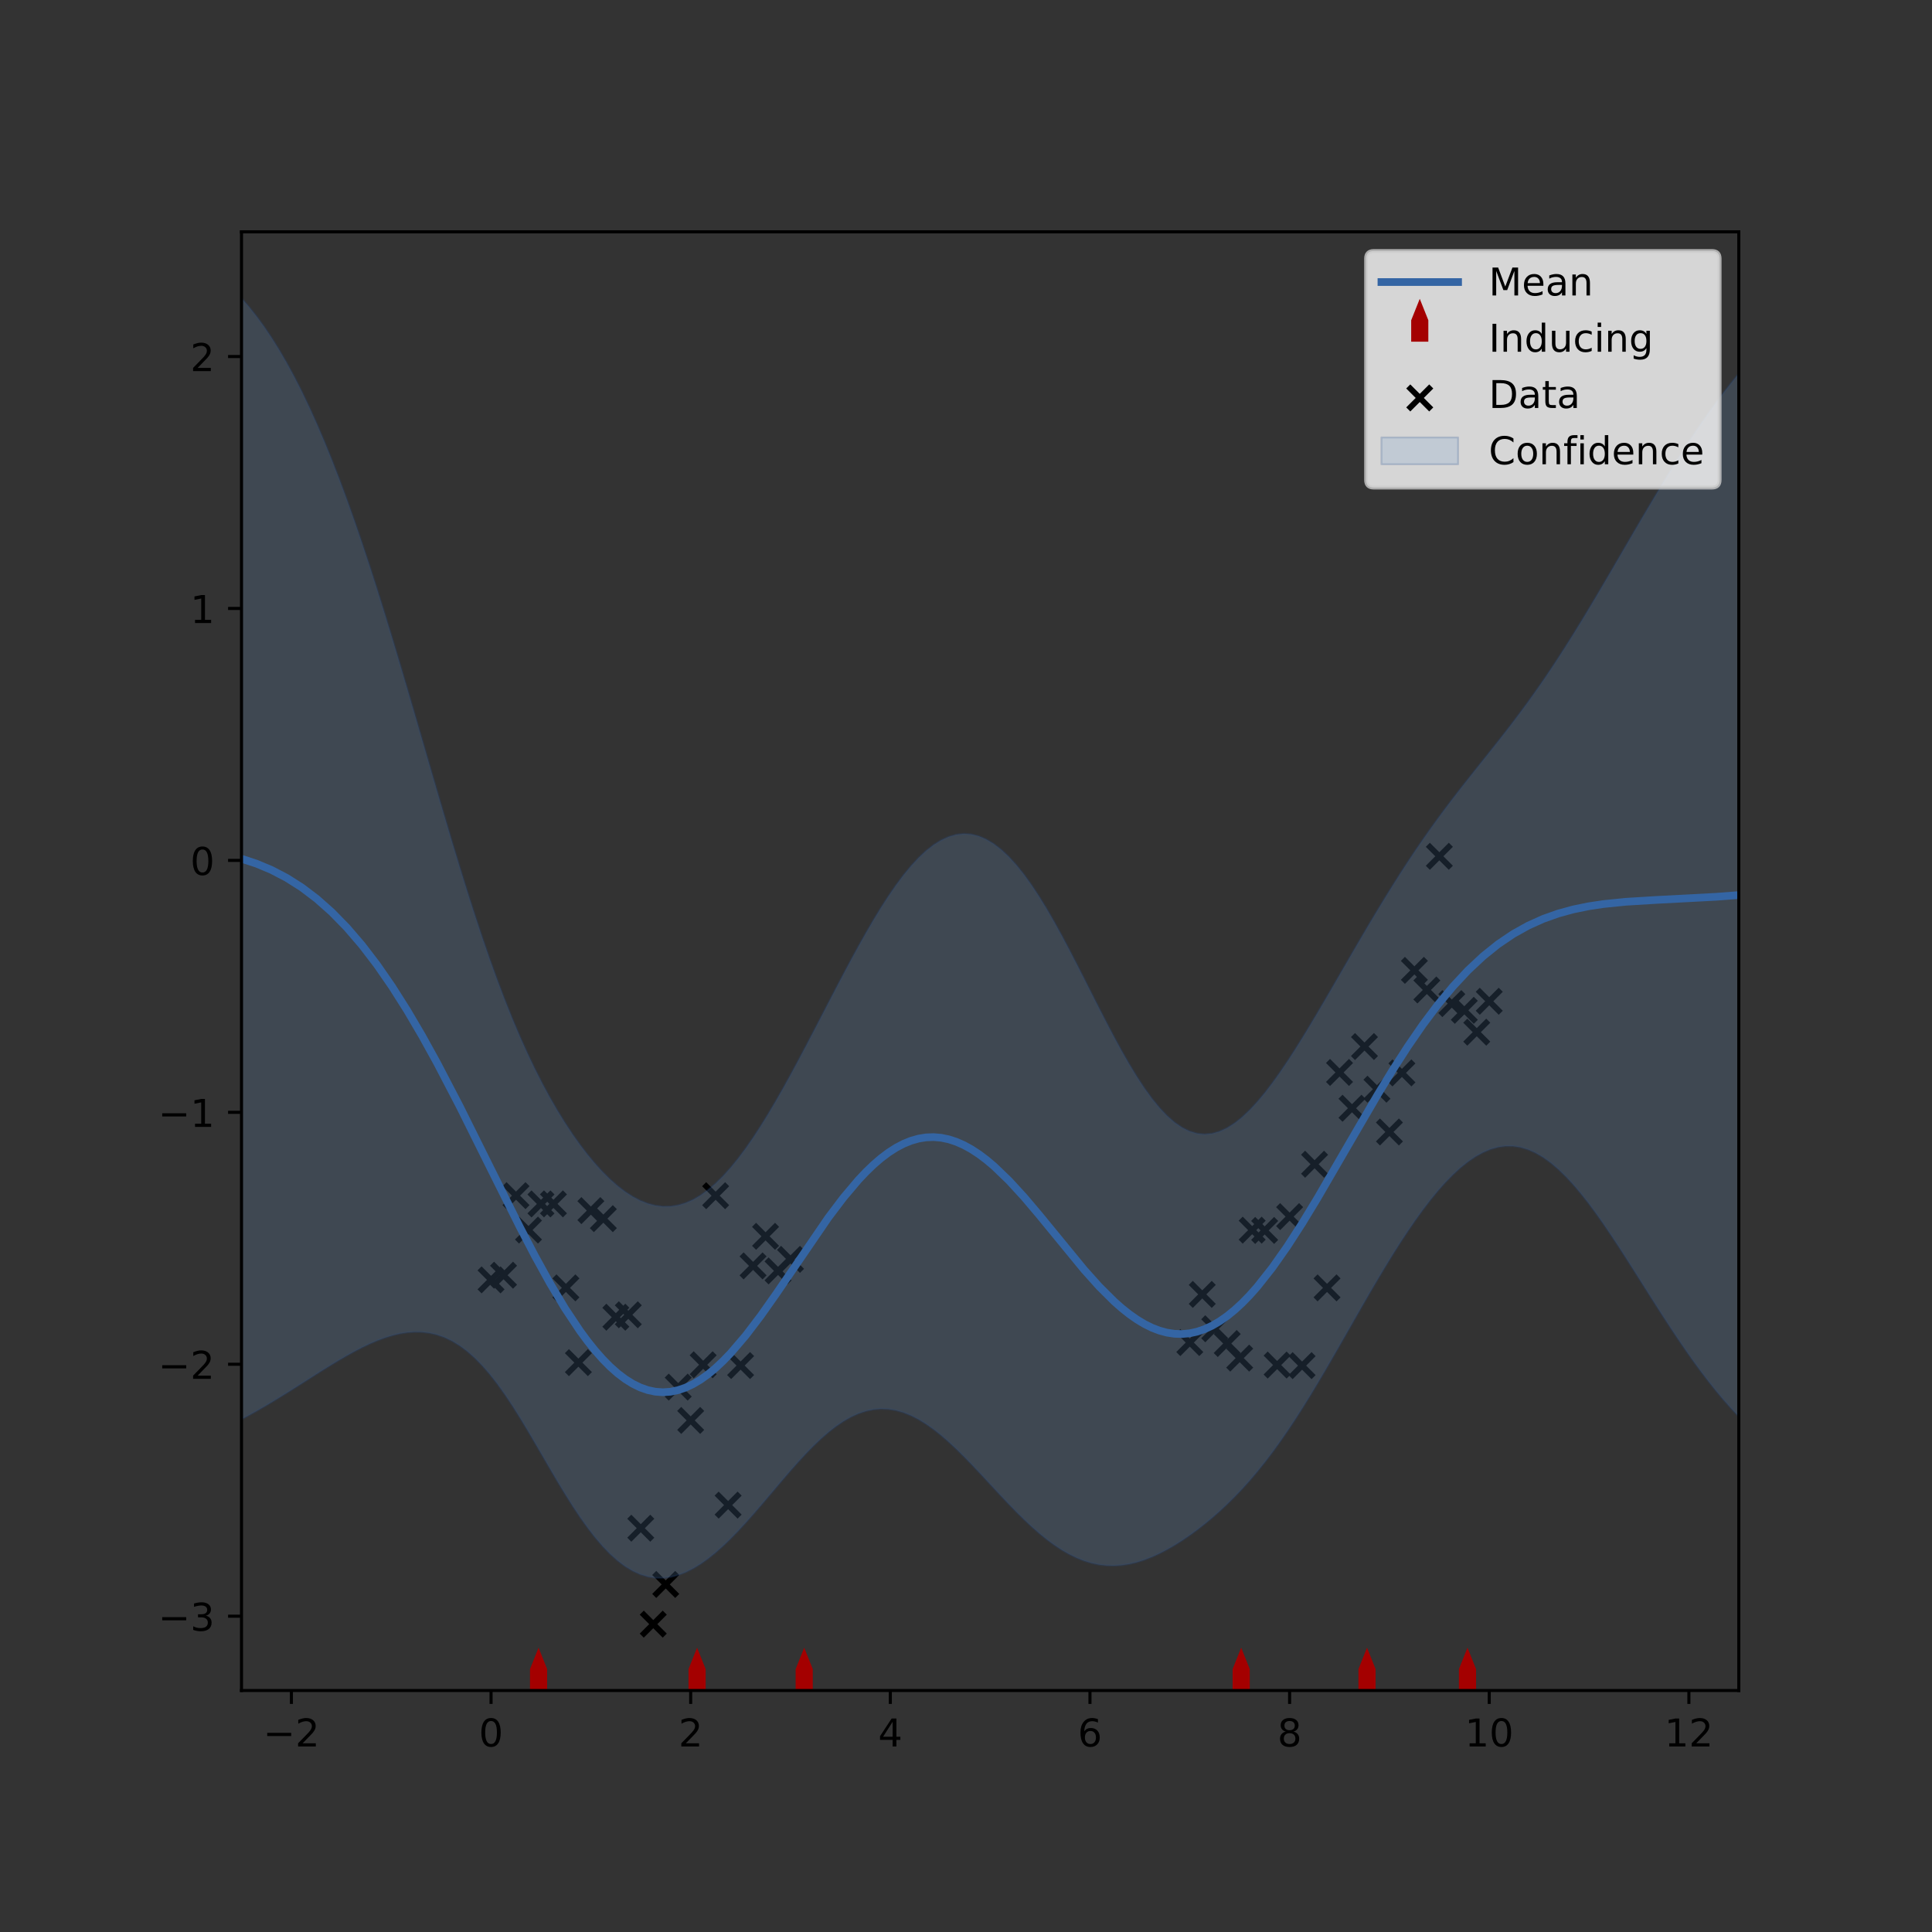 <?xml version="1.0" encoding="utf-8" standalone="no"?>
<!DOCTYPE svg PUBLIC "-//W3C//DTD SVG 1.1//EN"
  "http://www.w3.org/Graphics/SVG/1.1/DTD/svg11.dtd">
<!-- Created with matplotlib (http://matplotlib.org/) -->
<svg height="504pt" version="1.1" viewBox="0 0 504 504" width="504pt" xmlns="http://www.w3.org/2000/svg" xmlns:xlink="http://www.w3.org/1999/xlink">
 <rect x="0" y="0" width="504" height="504" fill="#333333" stroke="none"/>
 <defs>
  <style type="text/css">
*{stroke-linecap:butt;stroke-linejoin:round;}
  </style>
 </defs>
 <g id="figure_1">
  <g id="patch_1">
   <path d="M 0 504 
L 504 504 
L 504 0 
L 0 0 
z
" style="fill:none;"/>
  </g>
  <g id="axes_1">
   <g id="patch_2">
    <path d="M 63 441 
L 453.6 441 
L 453.6 60.48 
L 63 60.48 
z
" style="fill:none;"/>
   </g>
   <g id="PathCollection_1">
    <defs>
     <path d="M -2.236 0 
L -2.236 -5.59 
L 0 -11.18 
L 2.236 -5.59 
L 2.236 0 
z
" id="m66a30fae84"/>
    </defs>
    <g clip-path="url(#p2f20b4b211)">
     <use style="fill:#a40000;" x="140.494" xlink:href="#m66a30fae84" y="441"/>
     <use style="fill:#a40000;" x="181.848" xlink:href="#m66a30fae84" y="441"/>
     <use style="fill:#a40000;" x="209.792" xlink:href="#m66a30fae84" y="441"/>
     <use style="fill:#a40000;" x="323.787" xlink:href="#m66a30fae84" y="441"/>
     <use style="fill:#a40000;" x="356.613" xlink:href="#m66a30fae84" y="441"/>
     <use style="fill:#a40000;" x="382.823" xlink:href="#m66a30fae84" y="441"/>
    </g>
   </g>
   <g id="PathCollection_2">
    <defs>
     <path d="M -3 3 
L 3 -3 
M -3 -3 
L 3 3 
" id="meb8b99cbb9" style="stroke:#000000;stroke-width:1.5;"/>
    </defs>
    <g clip-path="url(#p2f20b4b211)">
     <use style="stroke:#000000;stroke-width:1.5;" x="128.1" xlink:href="#meb8b99cbb9" y="333.884"/>
     <use style="stroke:#000000;stroke-width:1.5;" x="131.355" xlink:href="#meb8b99cbb9" y="332.659"/>
     <use style="stroke:#000000;stroke-width:1.5;" x="134.61" xlink:href="#meb8b99cbb9" y="311.911"/>
     <use style="stroke:#000000;stroke-width:1.5;" x="137.865" xlink:href="#meb8b99cbb9" y="320.88"/>
     <use style="stroke:#000000;stroke-width:1.5;" x="141.12" xlink:href="#meb8b99cbb9" y="314.069"/>
     <use style="stroke:#000000;stroke-width:1.5;" x="144.375" xlink:href="#meb8b99cbb9" y="314.052"/>
     <use style="stroke:#000000;stroke-width:1.5;" x="147.63" xlink:href="#meb8b99cbb9" y="335.967"/>
     <use style="stroke:#000000;stroke-width:1.5;" x="150.885" xlink:href="#meb8b99cbb9" y="355.47"/>
     <use style="stroke:#000000;stroke-width:1.5;" x="154.14" xlink:href="#meb8b99cbb9" y="315.811"/>
     <use style="stroke:#000000;stroke-width:1.5;" x="157.395" xlink:href="#meb8b99cbb9" y="317.907"/>
     <use style="stroke:#000000;stroke-width:1.5;" x="160.65" xlink:href="#meb8b99cbb9" y="343.625"/>
     <use style="stroke:#000000;stroke-width:1.5;" x="163.905" xlink:href="#meb8b99cbb9" y="342.988"/>
     <use style="stroke:#000000;stroke-width:1.5;" x="167.16" xlink:href="#meb8b99cbb9" y="398.663"/>
     <use style="stroke:#000000;stroke-width:1.5;" x="170.415" xlink:href="#meb8b99cbb9" y="423.687"/>
     <use style="stroke:#000000;stroke-width:1.5;" x="173.67" xlink:href="#meb8b99cbb9" y="413.333"/>
     <use style="stroke:#000000;stroke-width:1.5;" x="176.925" xlink:href="#meb8b99cbb9" y="361.856"/>
     <use style="stroke:#000000;stroke-width:1.5;" x="180.18" xlink:href="#meb8b99cbb9" y="370.544"/>
     <use style="stroke:#000000;stroke-width:1.5;" x="183.435" xlink:href="#meb8b99cbb9" y="356.024"/>
     <use style="stroke:#000000;stroke-width:1.5;" x="186.69" xlink:href="#meb8b99cbb9" y="311.924"/>
     <use style="stroke:#000000;stroke-width:1.5;" x="189.945" xlink:href="#meb8b99cbb9" y="392.635"/>
     <use style="stroke:#000000;stroke-width:1.5;" x="193.2" xlink:href="#meb8b99cbb9" y="356.232"/>
     <use style="stroke:#000000;stroke-width:1.5;" x="196.455" xlink:href="#meb8b99cbb9" y="330.234"/>
     <use style="stroke:#000000;stroke-width:1.5;" x="199.71" xlink:href="#meb8b99cbb9" y="322.517"/>
     <use style="stroke:#000000;stroke-width:1.5;" x="202.965" xlink:href="#meb8b99cbb9" y="331.538"/>
     <use style="stroke:#000000;stroke-width:1.5;" x="206.22" xlink:href="#meb8b99cbb9" y="328.529"/>
     <use style="stroke:#000000;stroke-width:1.5;" x="310.38" xlink:href="#meb8b99cbb9" y="350.236"/>
     <use style="stroke:#000000;stroke-width:1.5;" x="313.635" xlink:href="#meb8b99cbb9" y="337.664"/>
     <use style="stroke:#000000;stroke-width:1.5;" x="316.89" xlink:href="#meb8b99cbb9" y="346.635"/>
     <use style="stroke:#000000;stroke-width:1.5;" x="320.145" xlink:href="#meb8b99cbb9" y="350.482"/>
     <use style="stroke:#000000;stroke-width:1.5;" x="323.4" xlink:href="#meb8b99cbb9" y="354.289"/>
     <use style="stroke:#000000;stroke-width:1.5;" x="326.655" xlink:href="#meb8b99cbb9" y="320.91"/>
     <use style="stroke:#000000;stroke-width:1.5;" x="329.91" xlink:href="#meb8b99cbb9" y="320.981"/>
     <use style="stroke:#000000;stroke-width:1.5;" x="333.165" xlink:href="#meb8b99cbb9" y="356.101"/>
     <use style="stroke:#000000;stroke-width:1.5;" x="336.42" xlink:href="#meb8b99cbb9" y="317.381"/>
     <use style="stroke:#000000;stroke-width:1.5;" x="339.675" xlink:href="#meb8b99cbb9" y="356.25"/>
     <use style="stroke:#000000;stroke-width:1.5;" x="342.93" xlink:href="#meb8b99cbb9" y="303.713"/>
     <use style="stroke:#000000;stroke-width:1.5;" x="346.185" xlink:href="#meb8b99cbb9" y="335.97"/>
     <use style="stroke:#000000;stroke-width:1.5;" x="349.44" xlink:href="#meb8b99cbb9" y="279.77"/>
     <use style="stroke:#000000;stroke-width:1.5;" x="352.695" xlink:href="#meb8b99cbb9" y="289.108"/>
     <use style="stroke:#000000;stroke-width:1.5;" x="355.95" xlink:href="#meb8b99cbb9" y="273.011"/>
     <use style="stroke:#000000;stroke-width:1.5;" x="359.205" xlink:href="#meb8b99cbb9" y="284.142"/>
     <use style="stroke:#000000;stroke-width:1.5;" x="362.46" xlink:href="#meb8b99cbb9" y="295.298"/>
     <use style="stroke:#000000;stroke-width:1.5;" x="365.715" xlink:href="#meb8b99cbb9" y="279.883"/>
     <use style="stroke:#000000;stroke-width:1.5;" x="368.97" xlink:href="#meb8b99cbb9" y="253.137"/>
     <use style="stroke:#000000;stroke-width:1.5;" x="372.225" xlink:href="#meb8b99cbb9" y="258.249"/>
     <use style="stroke:#000000;stroke-width:1.5;" x="375.48" xlink:href="#meb8b99cbb9" y="223.378"/>
     <use style="stroke:#000000;stroke-width:1.5;" x="378.735" xlink:href="#meb8b99cbb9" y="261.807"/>
     <use style="stroke:#000000;stroke-width:1.5;" x="381.99" xlink:href="#meb8b99cbb9" y="263.558"/>
     <use style="stroke:#000000;stroke-width:1.5;" x="385.245" xlink:href="#meb8b99cbb9" y="269.264"/>
     <use style="stroke:#000000;stroke-width:1.5;" x="388.5" xlink:href="#meb8b99cbb9" y="261.2"/>
    </g>
   </g>
   <g id="PolyCollection_1">
    <defs>
     <path d="M 63 -426.224 
L 63 -133.739 
L 64.963 -134.796 
L 66.926 -135.892 
L 68.888 -137.024 
L 70.851 -138.188 
L 72.814 -139.381 
L 74.777 -140.597 
L 76.74 -141.832 
L 78.703 -143.078 
L 80.665 -144.329 
L 82.628 -145.577 
L 84.591 -146.814 
L 86.554 -148.029 
L 88.517 -149.212 
L 90.479 -150.354 
L 92.442 -151.44 
L 94.405 -152.46 
L 96.368 -153.4 
L 98.331 -154.246 
L 100.293 -154.983 
L 102.256 -155.597 
L 104.219 -156.071 
L 106.182 -156.39 
L 108.145 -156.538 
L 110.108 -156.499 
L 112.07 -156.256 
L 114.033 -155.794 
L 115.996 -155.099 
L 117.959 -154.157 
L 119.922 -152.958 
L 121.884 -151.493 
L 123.847 -149.759 
L 125.81 -147.756 
L 127.773 -145.492 
L 129.736 -142.978 
L 131.698 -140.236 
L 133.661 -137.291 
L 135.624 -134.178 
L 137.587 -130.933 
L 139.55 -127.6 
L 141.513 -124.223 
L 143.475 -120.847 
L 145.438 -117.517 
L 147.401 -114.275 
L 149.364 -111.16 
L 151.327 -108.209 
L 153.289 -105.452 
L 155.252 -102.916 
L 157.215 -100.623 
L 159.178 -98.593 
L 161.141 -96.837 
L 163.104 -95.365 
L 165.066 -94.184 
L 167.029 -93.294 
L 168.992 -92.695 
L 170.955 -92.381 
L 172.918 -92.347 
L 174.88 -92.583 
L 176.843 -93.079 
L 178.806 -93.821 
L 180.769 -94.795 
L 182.732 -95.987 
L 184.694 -97.38 
L 186.657 -98.956 
L 188.62 -100.699 
L 190.583 -102.588 
L 192.546 -104.605 
L 194.509 -106.728 
L 196.471 -108.935 
L 198.434 -111.206 
L 200.397 -113.514 
L 202.36 -115.837 
L 204.323 -118.149 
L 206.285 -120.425 
L 208.248 -122.638 
L 210.211 -124.764 
L 212.174 -126.776 
L 214.137 -128.651 
L 216.099 -130.366 
L 218.062 -131.9 
L 220.025 -133.235 
L 221.988 -134.355 
L 223.951 -135.247 
L 225.914 -135.902 
L 227.876 -136.312 
L 229.839 -136.475 
L 231.802 -136.392 
L 233.765 -136.064 
L 235.728 -135.5 
L 237.69 -134.708 
L 239.653 -133.7 
L 241.616 -132.491 
L 243.579 -131.096 
L 245.542 -129.536 
L 247.505 -127.829 
L 249.467 -125.996 
L 251.43 -124.06 
L 253.393 -122.043 
L 255.356 -119.969 
L 257.319 -117.862 
L 259.281 -115.743 
L 261.244 -113.638 
L 263.207 -111.567 
L 265.17 -109.552 
L 267.133 -107.613 
L 269.095 -105.771 
L 271.058 -104.042 
L 273.021 -102.442 
L 274.984 -100.987 
L 276.947 -99.687 
L 278.91 -98.554 
L 280.872 -97.595 
L 282.835 -96.817 
L 284.798 -96.223 
L 286.761 -95.815 
L 288.724 -95.591 
L 290.686 -95.549 
L 292.649 -95.684 
L 294.612 -95.989 
L 296.575 -96.456 
L 298.538 -97.076 
L 300.501 -97.839 
L 302.463 -98.734 
L 304.426 -99.751 
L 306.389 -100.882 
L 308.352 -102.118 
L 310.315 -103.454 
L 312.277 -104.887 
L 314.24 -106.415 
L 316.203 -108.039 
L 318.166 -109.764 
L 320.129 -111.595 
L 322.091 -113.536 
L 324.054 -115.595 
L 326.017 -117.778 
L 327.98 -120.089 
L 329.943 -122.531 
L 331.906 -125.106 
L 333.868 -127.811 
L 335.831 -130.643 
L 337.794 -133.595 
L 339.757 -136.658 
L 341.72 -139.821 
L 343.682 -143.07 
L 345.645 -146.392 
L 347.608 -149.769 
L 349.571 -153.185 
L 351.534 -156.623 
L 353.496 -160.064 
L 355.459 -163.49 
L 357.422 -166.884 
L 359.385 -170.229 
L 361.348 -173.508 
L 363.311 -176.705 
L 365.273 -179.805 
L 367.236 -182.792 
L 369.199 -185.652 
L 371.162 -188.371 
L 373.125 -190.935 
L 375.087 -193.33 
L 377.05 -195.541 
L 379.013 -197.556 
L 380.976 -199.359 
L 382.939 -200.937 
L 384.902 -202.277 
L 386.864 -203.365 
L 388.827 -204.191 
L 390.79 -204.743 
L 392.753 -205.015 
L 394.716 -205.001 
L 396.678 -204.699 
L 398.641 -204.109 
L 400.604 -203.235 
L 402.567 -202.086 
L 404.53 -200.67 
L 406.492 -199.003 
L 408.455 -197.1 
L 410.418 -194.98 
L 412.381 -192.662 
L 414.344 -190.167 
L 416.307 -187.518 
L 418.269 -184.738 
L 420.232 -181.85 
L 422.195 -178.875 
L 424.158 -175.836 
L 426.121 -172.755 
L 428.083 -169.652 
L 430.046 -166.547 
L 432.009 -163.458 
L 433.972 -160.403 
L 435.935 -157.396 
L 437.897 -154.454 
L 439.86 -151.588 
L 441.823 -148.81 
L 443.786 -146.13 
L 445.749 -143.557 
L 447.712 -141.097 
L 449.674 -138.756 
L 451.637 -136.539 
L 453.6 -134.449 
L 453.6 -406.564 
L 453.6 -406.564 
L 451.637 -404.151 
L 449.674 -401.634 
L 447.712 -399.017 
L 445.749 -396.304 
L 443.786 -393.496 
L 441.823 -390.601 
L 439.86 -387.622 
L 437.897 -384.566 
L 435.935 -381.439 
L 433.972 -378.25 
L 432.009 -375.007 
L 430.046 -371.717 
L 428.083 -368.392 
L 426.121 -365.04 
L 424.158 -361.673 
L 422.195 -358.299 
L 420.232 -354.932 
L 418.269 -351.58 
L 416.307 -348.255 
L 414.344 -344.967 
L 412.381 -341.726 
L 410.418 -338.541 
L 408.455 -335.42 
L 406.492 -332.369 
L 404.53 -329.393 
L 402.567 -326.495 
L 400.604 -323.676 
L 398.641 -320.933 
L 396.678 -318.262 
L 394.716 -315.656 
L 392.753 -313.107 
L 390.79 -310.601 
L 388.827 -308.127 
L 386.864 -305.669 
L 384.902 -303.213 
L 382.939 -300.743 
L 380.976 -298.247 
L 379.013 -295.71 
L 377.05 -293.121 
L 375.087 -290.47 
L 373.125 -287.751 
L 371.162 -284.958 
L 369.199 -282.089 
L 367.236 -279.141 
L 365.273 -276.118 
L 363.311 -273.022 
L 361.348 -269.858 
L 359.385 -266.632 
L 357.422 -263.353 
L 355.459 -260.029 
L 353.496 -256.67 
L 351.534 -253.288 
L 349.571 -249.895 
L 347.608 -246.504 
L 345.645 -243.13 
L 343.682 -239.788 
L 341.72 -236.495 
L 339.757 -233.27 
L 337.794 -230.133 
L 335.831 -227.105 
L 333.868 -224.208 
L 331.906 -221.468 
L 329.943 -218.908 
L 327.98 -216.557 
L 326.017 -214.441 
L 324.054 -212.587 
L 322.091 -211.022 
L 320.129 -209.771 
L 318.166 -208.857 
L 316.203 -208.3 
L 314.24 -208.115 
L 312.277 -208.312 
L 310.315 -208.898 
L 308.352 -209.872 
L 306.389 -211.228 
L 304.426 -212.953 
L 302.463 -215.03 
L 300.501 -217.438 
L 298.538 -220.148 
L 296.575 -223.132 
L 294.612 -226.356 
L 292.649 -229.785 
L 290.686 -233.381 
L 288.724 -237.107 
L 286.761 -240.923 
L 284.798 -244.79 
L 282.835 -248.671 
L 280.872 -252.526 
L 278.91 -256.318 
L 276.947 -260.012 
L 274.984 -263.572 
L 273.021 -266.967 
L 271.058 -270.166 
L 269.095 -273.141 
L 267.133 -275.865 
L 265.17 -278.316 
L 263.207 -280.474 
L 261.244 -282.321 
L 259.281 -283.842 
L 257.319 -285.028 
L 255.356 -285.868 
L 253.393 -286.36 
L 251.43 -286.5 
L 249.467 -286.291 
L 247.505 -285.737 
L 245.542 -284.845 
L 243.579 -283.626 
L 241.616 -282.092 
L 239.653 -280.258 
L 237.69 -278.141 
L 235.728 -275.761 
L 233.765 -273.138 
L 231.802 -270.294 
L 229.839 -267.252 
L 227.876 -264.035 
L 225.914 -260.668 
L 223.951 -257.173 
L 221.988 -253.574 
L 220.025 -249.895 
L 218.062 -246.158 
L 216.099 -242.386 
L 214.137 -238.599 
L 212.174 -234.82 
L 210.211 -231.068 
L 208.248 -227.363 
L 206.285 -223.726 
L 204.323 -220.176 
L 202.36 -216.733 
L 200.397 -213.415 
L 198.434 -210.243 
L 196.471 -207.234 
L 194.509 -204.408 
L 192.546 -201.782 
L 190.583 -199.372 
L 188.62 -197.193 
L 186.657 -195.259 
L 184.694 -193.582 
L 182.732 -192.17 
L 180.769 -191.032 
L 178.806 -190.171 
L 176.843 -189.59 
L 174.88 -189.289 
L 172.918 -189.266 
L 170.955 -189.515 
L 168.992 -190.032 
L 167.029 -190.808 
L 165.066 -191.835 
L 163.104 -193.104 
L 161.141 -194.606 
L 159.178 -196.332 
L 157.215 -198.275 
L 155.252 -200.428 
L 153.289 -202.786 
L 151.327 -205.346 
L 149.364 -208.109 
L 147.401 -211.077 
L 145.438 -214.255 
L 143.475 -217.65 
L 141.513 -221.273 
L 139.55 -225.132 
L 137.587 -229.241 
L 135.624 -233.608 
L 133.661 -238.242 
L 131.698 -243.147 
L 129.736 -248.322 
L 127.773 -253.761 
L 125.81 -259.452 
L 123.847 -265.378 
L 121.884 -271.516 
L 119.922 -277.838 
L 117.959 -284.314 
L 115.996 -290.913 
L 114.033 -297.599 
L 112.07 -304.34 
L 110.108 -311.102 
L 108.145 -317.853 
L 106.182 -324.562 
L 104.219 -331.2 
L 102.256 -337.74 
L 100.293 -344.158 
L 98.331 -350.431 
L 96.368 -356.539 
L 94.405 -362.464 
L 92.442 -368.192 
L 90.479 -373.71 
L 88.517 -379.005 
L 86.554 -384.071 
L 84.591 -388.899 
L 82.628 -393.486 
L 80.665 -397.829 
L 78.703 -401.927 
L 76.74 -405.779 
L 74.777 -409.39 
L 72.814 -412.76 
L 70.851 -415.896 
L 68.888 -418.804 
L 66.926 -421.489 
L 64.963 -423.959 
L 63 -426.224 
z
" id="mf0b47654d3" style="stroke:#204a87;stroke-opacity:0.2;stroke-width:0.5;"/>
    </defs>
    <g clip-path="url(#p2f20b4b211)">
     <use style="fill:#729fcf;fill-opacity:0.2;stroke:#204a87;stroke-opacity:0.2;stroke-width:0.5;" x="0" xlink:href="#mf0b47654d3" y="504"/>
    </g>
   </g>
   <g id="matplotlib.axis_1">
    <g id="xtick_1">
     <g id="line2d_1">
      <defs>
       <path d="M 0 0 
L 0 3.5 
" id="mcbd77276ac" style="stroke:#000000;stroke-width:0.8;"/>
      </defs>
      <g>
       <use style="stroke:#000000;stroke-width:0.8;" x="76.02" xlink:href="#mcbd77276ac" y="441"/>
      </g>
     </g>
     <g id="text_1">
      <!-- −2 -->
      <defs>
       <path d="M 10.594 35.5 
L 73.188 35.5 
L 73.188 27.203 
L 10.594 27.203 
z
" id="DejaVuSans-2212"/>
       <path d="M 19.188 8.297 
L 53.609 8.297 
L 53.609 0 
L 7.328 0 
L 7.328 8.297 
Q 12.938 14.109 22.625 23.891 
Q 32.328 33.688 34.812 36.531 
Q 39.547 41.844 41.422 45.531 
Q 43.312 49.219 43.312 52.781 
Q 43.312 58.594 39.234 62.25 
Q 35.156 65.922 28.609 65.922 
Q 23.969 65.922 18.812 64.312 
Q 13.672 62.703 7.812 59.422 
L 7.812 69.391 
Q 13.766 71.781 18.938 73 
Q 24.125 74.219 28.422 74.219 
Q 39.75 74.219 46.484 68.547 
Q 53.219 62.891 53.219 53.422 
Q 53.219 48.922 51.531 44.891 
Q 49.859 40.875 45.406 35.406 
Q 44.188 33.984 37.641 27.219 
Q 31.109 20.453 19.188 8.297 
z
" id="DejaVuSans-32"/>
      </defs>
      <g transform="translate(68.649 455.598)scale(0.1 -0.1)">
       <use xlink:href="#DejaVuSans-2212"/>
       <use x="83.789" xlink:href="#DejaVuSans-32"/>
      </g>
     </g>
    </g>
    <g id="xtick_2">
     <g id="line2d_2">
      <g>
       <use style="stroke:#000000;stroke-width:0.8;" x="128.1" xlink:href="#mcbd77276ac" y="441"/>
      </g>
     </g>
     <g id="text_2">
      <!-- 0 -->
      <defs>
       <path d="M 31.781 66.406 
Q 24.172 66.406 20.328 58.906 
Q 16.5 51.422 16.5 36.375 
Q 16.5 21.391 20.328 13.891 
Q 24.172 6.391 31.781 6.391 
Q 39.453 6.391 43.281 13.891 
Q 47.125 21.391 47.125 36.375 
Q 47.125 51.422 43.281 58.906 
Q 39.453 66.406 31.781 66.406 
z
M 31.781 74.219 
Q 44.047 74.219 50.516 64.516 
Q 56.984 54.828 56.984 36.375 
Q 56.984 17.969 50.516 8.266 
Q 44.047 -1.422 31.781 -1.422 
Q 19.531 -1.422 13.062 8.266 
Q 6.594 17.969 6.594 36.375 
Q 6.594 54.828 13.062 64.516 
Q 19.531 74.219 31.781 74.219 
z
" id="DejaVuSans-30"/>
      </defs>
      <g transform="translate(124.919 455.598)scale(0.1 -0.1)">
       <use xlink:href="#DejaVuSans-30"/>
      </g>
     </g>
    </g>
    <g id="xtick_3">
     <g id="line2d_3">
      <g>
       <use style="stroke:#000000;stroke-width:0.8;" x="180.18" xlink:href="#mcbd77276ac" y="441"/>
      </g>
     </g>
     <g id="text_3">
      <!-- 2 -->
      <g transform="translate(176.999 455.598)scale(0.1 -0.1)">
       <use xlink:href="#DejaVuSans-32"/>
      </g>
     </g>
    </g>
    <g id="xtick_4">
     <g id="line2d_4">
      <g>
       <use style="stroke:#000000;stroke-width:0.8;" x="232.26" xlink:href="#mcbd77276ac" y="441"/>
      </g>
     </g>
     <g id="text_4">
      <!-- 4 -->
      <defs>
       <path d="M 37.797 64.312 
L 12.891 25.391 
L 37.797 25.391 
z
M 35.203 72.906 
L 47.609 72.906 
L 47.609 25.391 
L 58.016 25.391 
L 58.016 17.188 
L 47.609 17.188 
L 47.609 0 
L 37.797 0 
L 37.797 17.188 
L 4.891 17.188 
L 4.891 26.703 
z
" id="DejaVuSans-34"/>
      </defs>
      <g transform="translate(229.079 455.598)scale(0.1 -0.1)">
       <use xlink:href="#DejaVuSans-34"/>
      </g>
     </g>
    </g>
    <g id="xtick_5">
     <g id="line2d_5">
      <g>
       <use style="stroke:#000000;stroke-width:0.8;" x="284.34" xlink:href="#mcbd77276ac" y="441"/>
      </g>
     </g>
     <g id="text_5">
      <!-- 6 -->
      <defs>
       <path d="M 33.016 40.375 
Q 26.375 40.375 22.484 35.828 
Q 18.609 31.297 18.609 23.391 
Q 18.609 15.531 22.484 10.953 
Q 26.375 6.391 33.016 6.391 
Q 39.656 6.391 43.531 10.953 
Q 47.406 15.531 47.406 23.391 
Q 47.406 31.297 43.531 35.828 
Q 39.656 40.375 33.016 40.375 
z
M 52.594 71.297 
L 52.594 62.312 
Q 48.875 64.062 45.094 64.984 
Q 41.312 65.922 37.594 65.922 
Q 27.828 65.922 22.672 59.328 
Q 17.531 52.734 16.797 39.406 
Q 19.672 43.656 24.016 45.922 
Q 28.375 48.188 33.594 48.188 
Q 44.578 48.188 50.953 41.516 
Q 57.328 34.859 57.328 23.391 
Q 57.328 12.156 50.688 5.359 
Q 44.047 -1.422 33.016 -1.422 
Q 20.359 -1.422 13.672 8.266 
Q 6.984 17.969 6.984 36.375 
Q 6.984 53.656 15.188 63.938 
Q 23.391 74.219 37.203 74.219 
Q 40.922 74.219 44.703 73.484 
Q 48.484 72.75 52.594 71.297 
z
" id="DejaVuSans-36"/>
      </defs>
      <g transform="translate(281.159 455.598)scale(0.1 -0.1)">
       <use xlink:href="#DejaVuSans-36"/>
      </g>
     </g>
    </g>
    <g id="xtick_6">
     <g id="line2d_6">
      <g>
       <use style="stroke:#000000;stroke-width:0.8;" x="336.42" xlink:href="#mcbd77276ac" y="441"/>
      </g>
     </g>
     <g id="text_6">
      <!-- 8 -->
      <defs>
       <path d="M 31.781 34.625 
Q 24.75 34.625 20.719 30.859 
Q 16.703 27.094 16.703 20.516 
Q 16.703 13.922 20.719 10.156 
Q 24.75 6.391 31.781 6.391 
Q 38.812 6.391 42.859 10.172 
Q 46.922 13.969 46.922 20.516 
Q 46.922 27.094 42.891 30.859 
Q 38.875 34.625 31.781 34.625 
z
M 21.922 38.812 
Q 15.578 40.375 12.031 44.719 
Q 8.5 49.078 8.5 55.328 
Q 8.5 64.062 14.719 69.141 
Q 20.953 74.219 31.781 74.219 
Q 42.672 74.219 48.875 69.141 
Q 55.078 64.062 55.078 55.328 
Q 55.078 49.078 51.531 44.719 
Q 48 40.375 41.703 38.812 
Q 48.828 37.156 52.797 32.312 
Q 56.781 27.484 56.781 20.516 
Q 56.781 9.906 50.312 4.234 
Q 43.844 -1.422 31.781 -1.422 
Q 19.734 -1.422 13.25 4.234 
Q 6.781 9.906 6.781 20.516 
Q 6.781 27.484 10.781 32.312 
Q 14.797 37.156 21.922 38.812 
z
M 18.312 54.391 
Q 18.312 48.734 21.844 45.562 
Q 25.391 42.391 31.781 42.391 
Q 38.141 42.391 41.719 45.562 
Q 45.312 48.734 45.312 54.391 
Q 45.312 60.062 41.719 63.234 
Q 38.141 66.406 31.781 66.406 
Q 25.391 66.406 21.844 63.234 
Q 18.312 60.062 18.312 54.391 
z
" id="DejaVuSans-38"/>
      </defs>
      <g transform="translate(333.239 455.598)scale(0.1 -0.1)">
       <use xlink:href="#DejaVuSans-38"/>
      </g>
     </g>
    </g>
    <g id="xtick_7">
     <g id="line2d_7">
      <g>
       <use style="stroke:#000000;stroke-width:0.8;" x="388.5" xlink:href="#mcbd77276ac" y="441"/>
      </g>
     </g>
     <g id="text_7">
      <!-- 10 -->
      <defs>
       <path d="M 12.406 8.297 
L 28.516 8.297 
L 28.516 63.922 
L 10.984 60.406 
L 10.984 69.391 
L 28.422 72.906 
L 38.281 72.906 
L 38.281 8.297 
L 54.391 8.297 
L 54.391 0 
L 12.406 0 
z
" id="DejaVuSans-31"/>
      </defs>
      <g transform="translate(382.137 455.598)scale(0.1 -0.1)">
       <use xlink:href="#DejaVuSans-31"/>
       <use x="63.623" xlink:href="#DejaVuSans-30"/>
      </g>
     </g>
    </g>
    <g id="xtick_8">
     <g id="line2d_8">
      <g>
       <use style="stroke:#000000;stroke-width:0.8;" x="440.58" xlink:href="#mcbd77276ac" y="441"/>
      </g>
     </g>
     <g id="text_8">
      <!-- 12 -->
      <g transform="translate(434.217 455.598)scale(0.1 -0.1)">
       <use xlink:href="#DejaVuSans-31"/>
       <use x="63.623" xlink:href="#DejaVuSans-32"/>
      </g>
     </g>
    </g>
   </g>
   <g id="matplotlib.axis_2">
    <g id="ytick_1">
     <g id="line2d_9">
      <defs>
       <path d="M 0 0 
L -3.5 0 
" id="mf061228482" style="stroke:#000000;stroke-width:0.8;"/>
      </defs>
      <g>
       <use style="stroke:#000000;stroke-width:0.8;" x="63" xlink:href="#mf061228482" y="421.612"/>
      </g>
     </g>
     <g id="text_9">
      <!-- −3 -->
      <defs>
       <path d="M 40.578 39.312 
Q 47.656 37.797 51.625 33 
Q 55.609 28.219 55.609 21.188 
Q 55.609 10.406 48.188 4.484 
Q 40.766 -1.422 27.094 -1.422 
Q 22.516 -1.422 17.656 -0.516 
Q 12.797 0.391 7.625 2.203 
L 7.625 11.719 
Q 11.719 9.328 16.594 8.109 
Q 21.484 6.891 26.812 6.891 
Q 36.078 6.891 40.938 10.547 
Q 45.797 14.203 45.797 21.188 
Q 45.797 27.641 41.281 31.266 
Q 36.766 34.906 28.719 34.906 
L 20.219 34.906 
L 20.219 43.016 
L 29.109 43.016 
Q 36.375 43.016 40.234 45.922 
Q 44.094 48.828 44.094 54.297 
Q 44.094 59.906 40.109 62.906 
Q 36.141 65.922 28.719 65.922 
Q 24.656 65.922 20.016 65.031 
Q 15.375 64.156 9.812 62.312 
L 9.812 71.094 
Q 15.438 72.656 20.344 73.438 
Q 25.25 74.219 29.594 74.219 
Q 40.828 74.219 47.359 69.109 
Q 53.906 64.016 53.906 55.328 
Q 53.906 49.266 50.438 45.094 
Q 46.969 40.922 40.578 39.312 
z
" id="DejaVuSans-33"/>
      </defs>
      <g transform="translate(41.258 425.411)scale(0.1 -0.1)">
       <use xlink:href="#DejaVuSans-2212"/>
       <use x="83.789" xlink:href="#DejaVuSans-33"/>
      </g>
     </g>
    </g>
    <g id="ytick_2">
     <g id="line2d_10">
      <g>
       <use style="stroke:#000000;stroke-width:0.8;" x="63" xlink:href="#mf061228482" y="355.89"/>
      </g>
     </g>
     <g id="text_10">
      <!-- −2 -->
      <g transform="translate(41.258 359.69)scale(0.1 -0.1)">
       <use xlink:href="#DejaVuSans-2212"/>
       <use x="83.789" xlink:href="#DejaVuSans-32"/>
      </g>
     </g>
    </g>
    <g id="ytick_3">
     <g id="line2d_11">
      <g>
       <use style="stroke:#000000;stroke-width:0.8;" x="63" xlink:href="#mf061228482" y="290.169"/>
      </g>
     </g>
     <g id="text_11">
      <!-- −1 -->
      <g transform="translate(41.258 293.968)scale(0.1 -0.1)">
       <use xlink:href="#DejaVuSans-2212"/>
       <use x="83.789" xlink:href="#DejaVuSans-31"/>
      </g>
     </g>
    </g>
    <g id="ytick_4">
     <g id="line2d_12">
      <g>
       <use style="stroke:#000000;stroke-width:0.8;" x="63" xlink:href="#mf061228482" y="224.448"/>
      </g>
     </g>
     <g id="text_12">
      <!-- 0 -->
      <g transform="translate(49.638 228.247)scale(0.1 -0.1)">
       <use xlink:href="#DejaVuSans-30"/>
      </g>
     </g>
    </g>
    <g id="ytick_5">
     <g id="line2d_13">
      <g>
       <use style="stroke:#000000;stroke-width:0.8;" x="63" xlink:href="#mf061228482" y="158.726"/>
      </g>
     </g>
     <g id="text_13">
      <!-- 1 -->
      <g transform="translate(49.638 162.525)scale(0.1 -0.1)">
       <use xlink:href="#DejaVuSans-31"/>
      </g>
     </g>
    </g>
    <g id="ytick_6">
     <g id="line2d_14">
      <g>
       <use style="stroke:#000000;stroke-width:0.8;" x="63" xlink:href="#mf061228482" y="93.005"/>
      </g>
     </g>
     <g id="text_14">
      <!-- 2 -->
      <g transform="translate(49.638 96.804)scale(0.1 -0.1)">
       <use xlink:href="#DejaVuSans-32"/>
      </g>
     </g>
    </g>
   </g>
   <g id="line2d_15">
    <path clip-path="url(#p2f20b4b211)" d="M 63 224.019 
L 66.926 225.31 
L 70.851 226.958 
L 74.777 229.007 
L 78.703 231.497 
L 82.628 234.468 
L 86.554 237.95 
L 90.479 241.968 
L 94.405 246.538 
L 98.331 251.662 
L 102.256 257.332 
L 106.182 263.524 
L 110.108 270.199 
L 114.033 277.303 
L 119.922 288.602 
L 127.773 304.374 
L 135.624 320.107 
L 139.55 327.634 
L 143.475 334.751 
L 147.401 341.324 
L 151.327 347.222 
L 153.289 349.881 
L 155.252 352.328 
L 157.215 354.551 
L 159.178 356.538 
L 161.141 358.279 
L 163.104 359.765 
L 165.066 360.991 
L 167.029 361.949 
L 168.992 362.637 
L 170.955 363.052 
L 172.918 363.193 
L 174.88 363.064 
L 176.843 362.665 
L 178.806 362.004 
L 180.769 361.087 
L 182.732 359.922 
L 184.694 358.519 
L 186.657 356.892 
L 188.62 355.054 
L 190.583 353.02 
L 194.509 348.432 
L 198.434 343.276 
L 202.36 337.715 
L 216.099 317.624 
L 220.025 312.435 
L 223.951 307.79 
L 225.914 305.715 
L 227.876 303.826 
L 229.839 302.136 
L 231.802 300.657 
L 233.765 299.399 
L 235.728 298.37 
L 237.69 297.576 
L 239.653 297.021 
L 241.616 296.709 
L 243.579 296.639 
L 245.542 296.809 
L 247.505 297.217 
L 249.467 297.856 
L 251.43 298.72 
L 253.393 299.799 
L 255.356 301.081 
L 257.319 302.555 
L 259.281 304.207 
L 263.207 307.98 
L 267.133 312.261 
L 271.058 316.896 
L 282.835 331.256 
L 286.761 335.631 
L 290.686 339.535 
L 292.649 341.266 
L 294.612 342.827 
L 296.575 344.206 
L 298.538 345.388 
L 300.501 346.362 
L 302.463 347.118 
L 304.426 347.648 
L 306.389 347.945 
L 308.352 348.005 
L 310.315 347.824 
L 312.277 347.401 
L 314.24 346.735 
L 316.203 345.83 
L 318.166 344.689 
L 320.129 343.317 
L 322.091 341.721 
L 324.054 339.909 
L 326.017 337.89 
L 327.98 335.677 
L 331.906 330.713 
L 335.831 325.126 
L 339.757 319.036 
L 343.682 312.571 
L 351.534 299.045 
L 359.385 285.569 
L 363.311 279.136 
L 367.236 273.033 
L 371.162 267.335 
L 375.087 262.1 
L 379.013 257.367 
L 382.939 253.16 
L 386.864 249.483 
L 390.79 246.328 
L 394.716 243.671 
L 398.641 241.479 
L 402.567 239.71 
L 406.492 238.314 
L 410.418 237.24 
L 414.344 236.433 
L 418.269 235.841 
L 424.158 235.246 
L 432.009 234.768 
L 447.712 233.943 
L 453.6 233.493 
L 453.6 233.493 
" style="fill:none;stroke:#3465a4;stroke-linecap:square;stroke-width:2;"/>
   </g>
   <g id="patch_3">
    <path d="M 63 441 
L 63 60.48 
" style="fill:none;stroke:#000000;stroke-linecap:square;stroke-linejoin:miter;stroke-width:0.8;"/>
   </g>
   <g id="patch_4">
    <path d="M 453.6 441 
L 453.6 60.48 
" style="fill:none;stroke:#000000;stroke-linecap:square;stroke-linejoin:miter;stroke-width:0.8;"/>
   </g>
   <g id="patch_5">
    <path d="M 63 441 
L 453.6 441 
" style="fill:none;stroke:#000000;stroke-linecap:square;stroke-linejoin:miter;stroke-width:0.8;"/>
   </g>
   <g id="patch_6">
    <path d="M 63 60.48 
L 453.6 60.48 
" style="fill:none;stroke:#000000;stroke-linecap:square;stroke-linejoin:miter;stroke-width:0.8;"/>
   </g>
   <g id="legend_1">
    <g id="patch_7">
     <path d="M 358.372 127.192 
L 446.6 127.192 
Q 448.6 127.192 448.6 125.192 
L 448.6 67.48 
Q 448.6 65.48 446.6 65.48 
L 358.372 65.48 
Q 356.372 65.48 356.372 67.48 
L 356.372 125.192 
Q 356.372 127.192 358.372 127.192 
z
" style="fill:#ffffff;opacity:0.8;stroke:#cccccc;stroke-linejoin:miter;"/>
    </g>
    <g id="line2d_16">
     <path d="M 360.372 73.578 
L 380.372 73.578 
" style="fill:none;stroke:#3465a4;stroke-linecap:square;stroke-width:2;"/>
    </g>
    <g id="line2d_17"/>
    <g id="text_15">
     <!-- Mean -->
     <defs>
      <path d="M 9.812 72.906 
L 24.516 72.906 
L 43.109 23.297 
L 61.812 72.906 
L 76.516 72.906 
L 76.516 0 
L 66.891 0 
L 66.891 64.016 
L 48.094 14.016 
L 38.188 14.016 
L 19.391 64.016 
L 19.391 0 
L 9.812 0 
z
" id="DejaVuSans-4d"/>
      <path d="M 56.203 29.594 
L 56.203 25.203 
L 14.891 25.203 
Q 15.484 15.922 20.484 11.062 
Q 25.484 6.203 34.422 6.203 
Q 39.594 6.203 44.453 7.469 
Q 49.312 8.734 54.109 11.281 
L 54.109 2.781 
Q 49.266 0.734 44.188 -0.344 
Q 39.109 -1.422 33.891 -1.422 
Q 20.797 -1.422 13.156 6.188 
Q 5.516 13.812 5.516 26.812 
Q 5.516 40.234 12.766 48.109 
Q 20.016 56 32.328 56 
Q 43.359 56 49.781 48.891 
Q 56.203 41.797 56.203 29.594 
z
M 47.219 32.234 
Q 47.125 39.594 43.094 43.984 
Q 39.062 48.391 32.422 48.391 
Q 24.906 48.391 20.391 44.141 
Q 15.875 39.891 15.188 32.172 
z
" id="DejaVuSans-65"/>
      <path d="M 34.281 27.484 
Q 23.391 27.484 19.188 25 
Q 14.984 22.516 14.984 16.5 
Q 14.984 11.719 18.141 8.906 
Q 21.297 6.109 26.703 6.109 
Q 34.188 6.109 38.703 11.406 
Q 43.219 16.703 43.219 25.484 
L 43.219 27.484 
z
M 52.203 31.203 
L 52.203 0 
L 43.219 0 
L 43.219 8.297 
Q 40.141 3.328 35.547 0.953 
Q 30.953 -1.422 24.312 -1.422 
Q 15.922 -1.422 10.953 3.297 
Q 6 8.016 6 15.922 
Q 6 25.141 12.172 29.828 
Q 18.359 34.516 30.609 34.516 
L 43.219 34.516 
L 43.219 35.406 
Q 43.219 41.609 39.141 45 
Q 35.062 48.391 27.688 48.391 
Q 23 48.391 18.547 47.266 
Q 14.109 46.141 10.016 43.891 
L 10.016 52.203 
Q 14.938 54.109 19.578 55.047 
Q 24.219 56 28.609 56 
Q 40.484 56 46.344 49.844 
Q 52.203 43.703 52.203 31.203 
z
" id="DejaVuSans-61"/>
      <path d="M 54.891 33.016 
L 54.891 0 
L 45.906 0 
L 45.906 32.719 
Q 45.906 40.484 42.875 44.328 
Q 39.844 48.188 33.797 48.188 
Q 26.516 48.188 22.312 43.547 
Q 18.109 38.922 18.109 30.906 
L 18.109 0 
L 9.078 0 
L 9.078 54.688 
L 18.109 54.688 
L 18.109 46.188 
Q 21.344 51.125 25.703 53.562 
Q 30.078 56 35.797 56 
Q 45.219 56 50.047 50.172 
Q 54.891 44.344 54.891 33.016 
z
" id="DejaVuSans-6e"/>
     </defs>
     <g transform="translate(388.372 77.078)scale(0.1 -0.1)">
      <use xlink:href="#DejaVuSans-4d"/>
      <use x="86.279" xlink:href="#DejaVuSans-65"/>
      <use x="147.803" xlink:href="#DejaVuSans-61"/>
      <use x="209.082" xlink:href="#DejaVuSans-6e"/>
     </g>
    </g>
    <g id="PathCollection_3">
     <g>
      <use style="fill:#a40000;" x="370.372" xlink:href="#m66a30fae84" y="89.132"/>
     </g>
    </g>
    <g id="text_16">
     <!-- Inducing -->
     <defs>
      <path d="M 9.812 72.906 
L 19.672 72.906 
L 19.672 0 
L 9.812 0 
z
" id="DejaVuSans-49"/>
      <path d="M 45.406 46.391 
L 45.406 75.984 
L 54.391 75.984 
L 54.391 0 
L 45.406 0 
L 45.406 8.203 
Q 42.578 3.328 38.25 0.953 
Q 33.938 -1.422 27.875 -1.422 
Q 17.969 -1.422 11.734 6.484 
Q 5.516 14.406 5.516 27.297 
Q 5.516 40.188 11.734 48.094 
Q 17.969 56 27.875 56 
Q 33.938 56 38.25 53.625 
Q 42.578 51.266 45.406 46.391 
z
M 14.797 27.297 
Q 14.797 17.391 18.875 11.75 
Q 22.953 6.109 30.078 6.109 
Q 37.203 6.109 41.297 11.75 
Q 45.406 17.391 45.406 27.297 
Q 45.406 37.203 41.297 42.844 
Q 37.203 48.484 30.078 48.484 
Q 22.953 48.484 18.875 42.844 
Q 14.797 37.203 14.797 27.297 
z
" id="DejaVuSans-64"/>
      <path d="M 8.5 21.578 
L 8.5 54.688 
L 17.484 54.688 
L 17.484 21.922 
Q 17.484 14.156 20.5 10.266 
Q 23.531 6.391 29.594 6.391 
Q 36.859 6.391 41.078 11.031 
Q 45.312 15.672 45.312 23.688 
L 45.312 54.688 
L 54.297 54.688 
L 54.297 0 
L 45.312 0 
L 45.312 8.406 
Q 42.047 3.422 37.719 1 
Q 33.406 -1.422 27.688 -1.422 
Q 18.266 -1.422 13.375 4.438 
Q 8.5 10.297 8.5 21.578 
z
M 31.109 56 
z
" id="DejaVuSans-75"/>
      <path d="M 48.781 52.594 
L 48.781 44.188 
Q 44.969 46.297 41.141 47.344 
Q 37.312 48.391 33.406 48.391 
Q 24.656 48.391 19.812 42.844 
Q 14.984 37.312 14.984 27.297 
Q 14.984 17.281 19.812 11.734 
Q 24.656 6.203 33.406 6.203 
Q 37.312 6.203 41.141 7.25 
Q 44.969 8.297 48.781 10.406 
L 48.781 2.094 
Q 45.016 0.344 40.984 -0.531 
Q 36.969 -1.422 32.422 -1.422 
Q 20.062 -1.422 12.781 6.344 
Q 5.516 14.109 5.516 27.297 
Q 5.516 40.672 12.859 48.328 
Q 20.219 56 33.016 56 
Q 37.156 56 41.109 55.141 
Q 45.062 54.297 48.781 52.594 
z
" id="DejaVuSans-63"/>
      <path d="M 9.422 54.688 
L 18.406 54.688 
L 18.406 0 
L 9.422 0 
z
M 9.422 75.984 
L 18.406 75.984 
L 18.406 64.594 
L 9.422 64.594 
z
" id="DejaVuSans-69"/>
      <path d="M 45.406 27.984 
Q 45.406 37.75 41.375 43.109 
Q 37.359 48.484 30.078 48.484 
Q 22.859 48.484 18.828 43.109 
Q 14.797 37.75 14.797 27.984 
Q 14.797 18.266 18.828 12.891 
Q 22.859 7.516 30.078 7.516 
Q 37.359 7.516 41.375 12.891 
Q 45.406 18.266 45.406 27.984 
z
M 54.391 6.781 
Q 54.391 -7.172 48.188 -13.984 
Q 42 -20.797 29.203 -20.797 
Q 24.469 -20.797 20.266 -20.094 
Q 16.062 -19.391 12.109 -17.922 
L 12.109 -9.188 
Q 16.062 -11.328 19.922 -12.344 
Q 23.781 -13.375 27.781 -13.375 
Q 36.625 -13.375 41.016 -8.766 
Q 45.406 -4.156 45.406 5.172 
L 45.406 9.625 
Q 42.625 4.781 38.281 2.391 
Q 33.938 0 27.875 0 
Q 17.828 0 11.672 7.656 
Q 5.516 15.328 5.516 27.984 
Q 5.516 40.672 11.672 48.328 
Q 17.828 56 27.875 56 
Q 33.938 56 38.281 53.609 
Q 42.625 51.219 45.406 46.391 
L 45.406 54.688 
L 54.391 54.688 
z
" id="DejaVuSans-67"/>
     </defs>
     <g transform="translate(388.372 91.757)scale(0.1 -0.1)">
      <use xlink:href="#DejaVuSans-49"/>
      <use x="29.492" xlink:href="#DejaVuSans-6e"/>
      <use x="92.871" xlink:href="#DejaVuSans-64"/>
      <use x="156.348" xlink:href="#DejaVuSans-75"/>
      <use x="219.727" xlink:href="#DejaVuSans-63"/>
      <use x="274.707" xlink:href="#DejaVuSans-69"/>
      <use x="302.49" xlink:href="#DejaVuSans-6e"/>
      <use x="365.869" xlink:href="#DejaVuSans-67"/>
     </g>
    </g>
    <g id="PathCollection_4">
     <g>
      <use style="stroke:#000000;stroke-width:1.5;" x="370.372" xlink:href="#meb8b99cbb9" y="103.81"/>
     </g>
    </g>
    <g id="text_17">
     <!-- Data -->
     <defs>
      <path d="M 19.672 64.797 
L 19.672 8.109 
L 31.594 8.109 
Q 46.688 8.109 53.688 14.938 
Q 60.688 21.781 60.688 36.531 
Q 60.688 51.172 53.688 57.984 
Q 46.688 64.797 31.594 64.797 
z
M 9.812 72.906 
L 30.078 72.906 
Q 51.266 72.906 61.172 64.094 
Q 71.094 55.281 71.094 36.531 
Q 71.094 17.672 61.125 8.828 
Q 51.172 0 30.078 0 
L 9.812 0 
z
" id="DejaVuSans-44"/>
      <path d="M 18.312 70.219 
L 18.312 54.688 
L 36.812 54.688 
L 36.812 47.703 
L 18.312 47.703 
L 18.312 18.016 
Q 18.312 11.328 20.141 9.422 
Q 21.969 7.516 27.594 7.516 
L 36.812 7.516 
L 36.812 0 
L 27.594 0 
Q 17.188 0 13.234 3.875 
Q 9.281 7.766 9.281 18.016 
L 9.281 47.703 
L 2.688 47.703 
L 2.688 54.688 
L 9.281 54.688 
L 9.281 70.219 
z
" id="DejaVuSans-74"/>
     </defs>
     <g transform="translate(388.372 106.435)scale(0.1 -0.1)">
      <use xlink:href="#DejaVuSans-44"/>
      <use x="77.002" xlink:href="#DejaVuSans-61"/>
      <use x="138.281" xlink:href="#DejaVuSans-74"/>
      <use x="177.49" xlink:href="#DejaVuSans-61"/>
     </g>
    </g>
    <g id="patch_8">
     <path d="M 360.372 121.113 
L 380.372 121.113 
L 380.372 114.113 
L 360.372 114.113 
z
" style="fill:#729fcf;opacity:0.2;stroke:#204a87;stroke-linejoin:miter;stroke-width:0.5;"/>
    </g>
    <g id="text_18">
     <!-- Confidence -->
     <defs>
      <path d="M 64.406 67.281 
L 64.406 56.891 
Q 59.422 61.531 53.781 63.812 
Q 48.141 66.109 41.797 66.109 
Q 29.297 66.109 22.656 58.469 
Q 16.016 50.828 16.016 36.375 
Q 16.016 21.969 22.656 14.328 
Q 29.297 6.688 41.797 6.688 
Q 48.141 6.688 53.781 8.984 
Q 59.422 11.281 64.406 15.922 
L 64.406 5.609 
Q 59.234 2.094 53.438 0.328 
Q 47.656 -1.422 41.219 -1.422 
Q 24.656 -1.422 15.125 8.703 
Q 5.609 18.844 5.609 36.375 
Q 5.609 53.953 15.125 64.078 
Q 24.656 74.219 41.219 74.219 
Q 47.75 74.219 53.531 72.484 
Q 59.328 70.75 64.406 67.281 
z
" id="DejaVuSans-43"/>
      <path d="M 30.609 48.391 
Q 23.391 48.391 19.188 42.75 
Q 14.984 37.109 14.984 27.297 
Q 14.984 17.484 19.156 11.844 
Q 23.344 6.203 30.609 6.203 
Q 37.797 6.203 41.984 11.859 
Q 46.188 17.531 46.188 27.297 
Q 46.188 37.016 41.984 42.703 
Q 37.797 48.391 30.609 48.391 
z
M 30.609 56 
Q 42.328 56 49.016 48.375 
Q 55.719 40.766 55.719 27.297 
Q 55.719 13.875 49.016 6.219 
Q 42.328 -1.422 30.609 -1.422 
Q 18.844 -1.422 12.172 6.219 
Q 5.516 13.875 5.516 27.297 
Q 5.516 40.766 12.172 48.375 
Q 18.844 56 30.609 56 
z
" id="DejaVuSans-6f"/>
      <path d="M 37.109 75.984 
L 37.109 68.5 
L 28.516 68.5 
Q 23.688 68.5 21.797 66.547 
Q 19.922 64.594 19.922 59.516 
L 19.922 54.688 
L 34.719 54.688 
L 34.719 47.703 
L 19.922 47.703 
L 19.922 0 
L 10.891 0 
L 10.891 47.703 
L 2.297 47.703 
L 2.297 54.688 
L 10.891 54.688 
L 10.891 58.5 
Q 10.891 67.625 15.141 71.797 
Q 19.391 75.984 28.609 75.984 
z
" id="DejaVuSans-66"/>
     </defs>
     <g transform="translate(388.372 121.113)scale(0.1 -0.1)">
      <use xlink:href="#DejaVuSans-43"/>
      <use x="69.824" xlink:href="#DejaVuSans-6f"/>
      <use x="131.006" xlink:href="#DejaVuSans-6e"/>
      <use x="194.385" xlink:href="#DejaVuSans-66"/>
      <use x="229.59" xlink:href="#DejaVuSans-69"/>
      <use x="257.373" xlink:href="#DejaVuSans-64"/>
      <use x="320.85" xlink:href="#DejaVuSans-65"/>
      <use x="382.373" xlink:href="#DejaVuSans-6e"/>
      <use x="445.752" xlink:href="#DejaVuSans-63"/>
      <use x="500.732" xlink:href="#DejaVuSans-65"/>
     </g>
    </g>
   </g>
  </g>
 </g>
 <defs>
  <clipPath id="p2f20b4b211">
   <rect height="380.52" width="390.6" x="63" y="60.48"/>
  </clipPath>
 </defs>
</svg>
